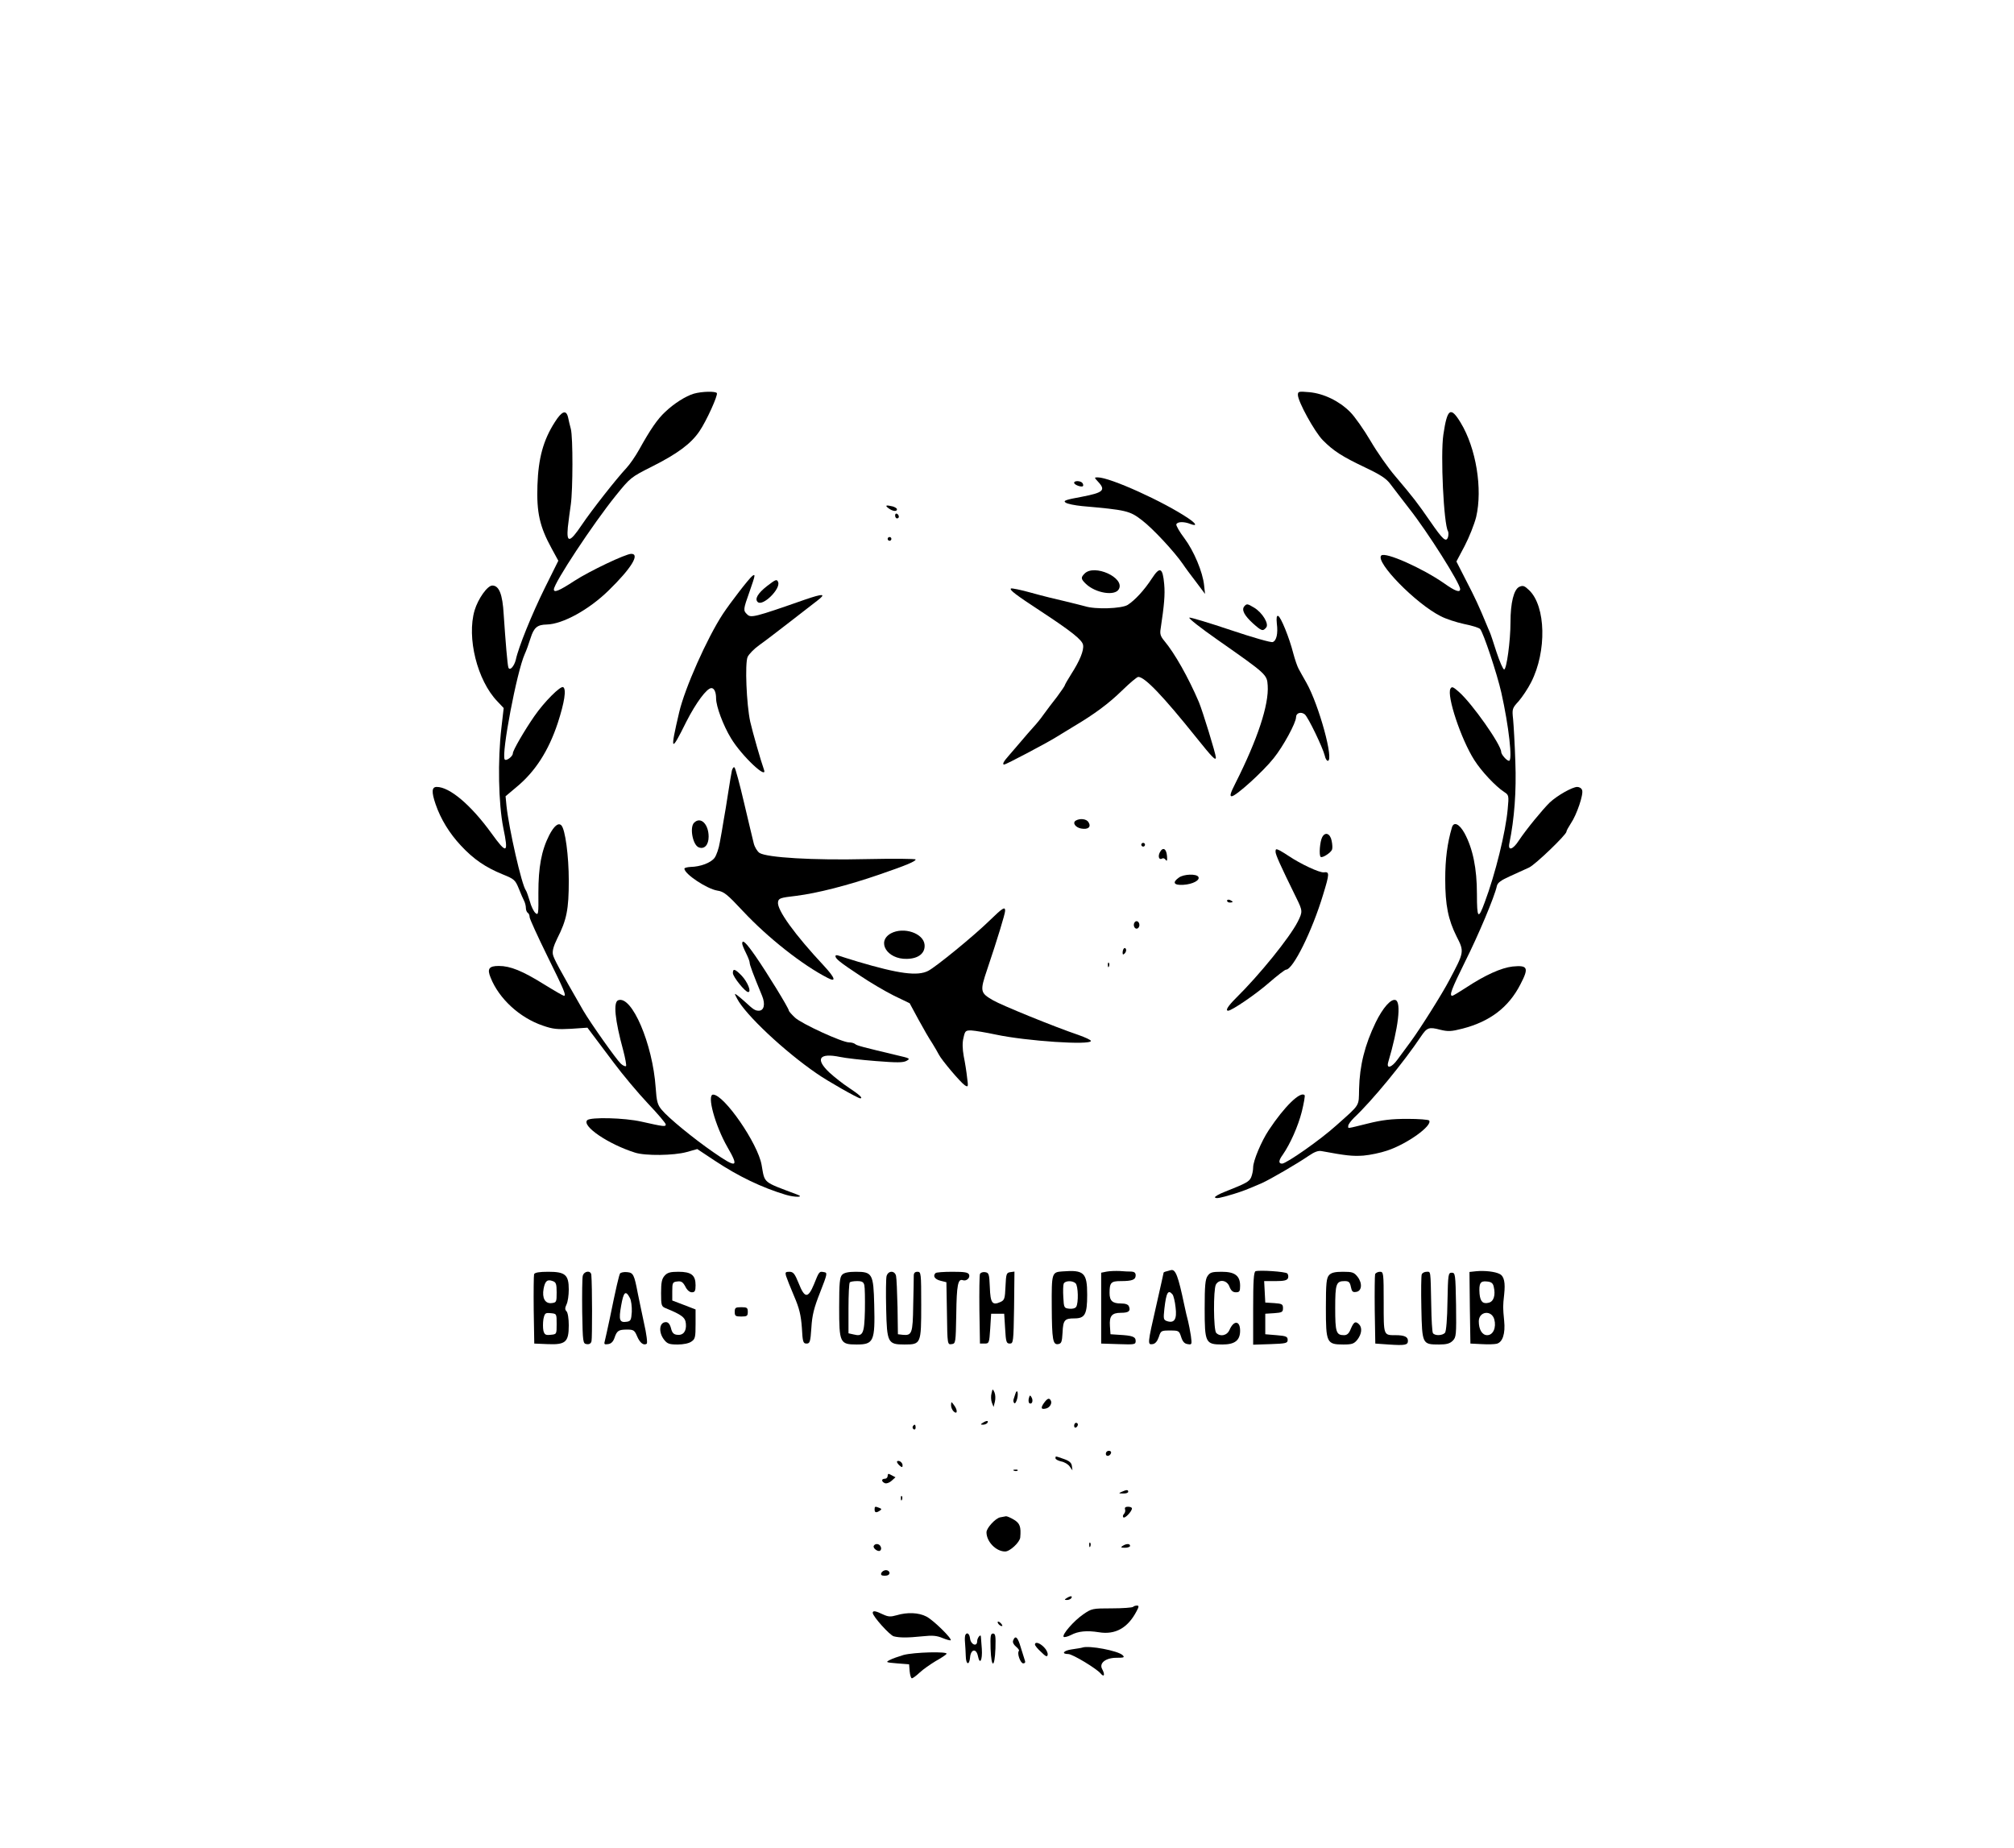 <?xml version="1.0" standalone="no"?>
<!DOCTYPE svg PUBLIC "-//W3C//DTD SVG 20010904//EN"
 "http://www.w3.org/TR/2001/REC-SVG-20010904/DTD/svg10.dtd">
<svg version="1.0" xmlns="http://www.w3.org/2000/svg" fill="white"
 width="1080pt" height="991pt" viewBox="0 0 1080 991"
 preserveAspectRatio="xMidYMid meet">

<g transform="translate(0,991) scale(0.1,-0.1)"
fill="#000000" stroke="none">
<path d="M3721 7799 c-44 -13 -107 -53 -154 -98 -41 -38 -79 -93 -139 -201
-20 -36 -51 -81 -69 -100 -55 -59 -187 -227 -240 -306 -64 -95 -82 -98 -74
-11 4 34 11 89 16 122 11 78 12 360 0 405 -5 19 -12 47 -15 63 -10 41 -33 33
-71 -27 -62 -97 -88 -193 -93 -338 -5 -147 12 -222 76 -339 l36 -66 -73 -147
c-69 -140 -141 -317 -155 -384 -9 -36 -33 -62 -40 -41 -5 16 -15 136 -25 284
-6 109 -25 155 -61 155 -26 0 -76 -70 -95 -133 -43 -146 14 -376 122 -488 l34
-36 -12 -104 c-21 -177 -16 -408 10 -539 29 -139 19 -143 -64 -28 -110 152
-224 248 -293 248 -27 0 -29 -26 -6 -93 27 -79 74 -156 136 -222 68 -73 131
-116 224 -154 62 -25 67 -30 86 -76 11 -28 24 -58 29 -67 5 -10 9 -27 9 -37 0
-11 5 -23 10 -26 6 -3 10 -14 10 -23 0 -9 43 -103 95 -209 91 -184 103 -213
89 -213 -4 0 -51 27 -106 61 -117 73 -182 99 -243 99 -53 0 -64 -15 -44 -63
45 -113 156 -215 280 -257 54 -19 78 -21 152 -17 l87 6 24 -32 c14 -18 65 -86
115 -153 49 -66 133 -166 185 -221 53 -56 96 -106 96 -113 0 -13 -10 -12 -130
15 -92 21 -273 25 -291 8 -31 -31 113 -129 256 -174 55 -18 208 -16 277 3 l57
16 95 -63 c127 -84 250 -143 379 -182 50 -15 103 -14 62 1 -188 71 -173 58
-191 159 -20 115 -201 377 -260 377 -35 0 11 -167 77 -282 64 -110 51 -115
-77 -26 -104 72 -240 183 -276 227 -22 26 -27 44 -32 118 -16 235 -128 497
-201 469 -27 -10 -18 -104 27 -269 11 -42 18 -80 15 -84 -4 -3 -16 2 -28 13
-24 22 -161 216 -201 284 -131 228 -158 278 -163 301 -4 19 3 45 23 86 51 100
62 157 62 310 0 133 -19 276 -40 297 -16 16 -39 -3 -65 -53 -42 -83 -58 -172
-58 -309 1 -114 0 -122 -16 -108 -9 8 -23 36 -30 63 -8 26 -17 53 -21 58 -23
30 -91 332 -104 453 l-5 52 57 48 c101 83 173 194 223 345 36 111 47 181 29
192 -14 9 -102 -79 -155 -156 -52 -75 -115 -183 -115 -199 0 -17 -37 -44 -44
-32 -18 30 65 470 108 565 8 17 22 56 31 85 18 57 36 72 87 73 85 2 226 79
332 183 121 118 169 196 121 196 -30 0 -225 -93 -305 -145 -81 -53 -110 -65
-110 -46 0 34 210 352 331 502 80 99 82 100 197 158 135 68 208 122 253 189
37 54 100 193 93 204 -7 11 -81 9 -123 -3z"/>
<path d="M6960 7792 c0 -35 89 -197 133 -242 58 -59 106 -89 228 -147 82 -39
113 -59 135 -89 16 -22 61 -79 99 -129 102 -129 275 -404 275 -434 0 -21 -27
-11 -86 31 -118 82 -316 170 -337 149 -34 -34 185 -258 318 -325 28 -15 84
-33 125 -42 41 -8 80 -20 87 -27 17 -18 91 -240 114 -342 40 -179 61 -365 41
-365 -12 0 -42 34 -42 48 0 38 -156 260 -227 322 -31 27 -37 30 -45 17 -21
-38 57 -272 128 -383 38 -60 113 -140 160 -171 25 -16 26 -19 19 -92 -11 -123
-66 -347 -123 -499 -35 -96 -42 -88 -42 44 0 137 -22 243 -66 325 -28 51 -58
65 -68 32 -25 -85 -36 -170 -36 -278 0 -139 16 -217 61 -307 42 -82 41 -83
-39 -234 -38 -73 -157 -262 -208 -331 -24 -32 -55 -75 -70 -95 -31 -43 -60
-52 -50 -15 55 185 71 322 40 334 -24 9 -68 -40 -107 -120 -58 -120 -86 -230
-89 -357 -2 -95 8 -79 -122 -195 -85 -77 -268 -205 -291 -205 -20 0 -19 17 4
48 40 58 82 152 102 231 11 45 18 85 15 88 -22 23 -108 -60 -192 -187 -40 -60
-84 -165 -84 -200 0 -16 -5 -40 -11 -54 -11 -23 -25 -31 -141 -77 -31 -12 -55
-26 -53 -30 6 -8 27 -4 100 18 48 15 70 23 153 59 44 20 189 104 250 146 31
21 51 29 70 25 129 -24 165 -28 223 -24 36 3 93 15 128 27 106 35 243 133 225
161 -3 5 -56 9 -117 9 -86 0 -136 -6 -212 -25 -118 -29 -105 -28 -105 -12 0 7
14 26 31 43 97 91 266 297 359 436 32 48 43 52 103 36 42 -10 58 -10 120 6
147 38 247 114 310 237 47 90 40 104 -42 96 -60 -7 -146 -45 -249 -113 -37
-24 -70 -44 -74 -44 -18 0 -4 36 68 182 71 141 159 350 171 407 4 18 23 31 72
53 36 16 82 37 101 46 35 17 200 176 200 192 0 5 11 25 24 45 31 45 69 157 60
178 -3 10 -15 17 -26 17 -26 0 -106 -45 -147 -83 -39 -38 -126 -144 -166 -204
-32 -50 -60 -58 -51 -15 27 132 38 279 32 437 -3 94 -9 196 -12 228 -6 55 -5
59 30 97 19 22 50 68 67 102 84 165 79 407 -11 493 -25 24 -33 27 -53 18 -29
-14 -47 -85 -47 -190 0 -100 -21 -253 -34 -253 -6 0 -24 42 -41 93 -16 50 -32
99 -36 107 -4 8 -11 26 -17 40 -40 97 -63 147 -110 237 l-52 102 44 83 c24 46
52 116 62 156 35 150 0 368 -83 505 -54 89 -72 78 -93 -64 -16 -108 2 -481 25
-518 3 -6 3 -20 0 -31 -10 -30 -27 -15 -96 85 -67 97 -89 126 -189 244 -36 42
-95 126 -130 186 -36 61 -85 131 -110 156 -59 59 -142 99 -219 106 -57 5 -61
4 -61 -15z"/>
<path d="M5889 7326 c42 -45 27 -58 -88 -80 -87 -16 -101 -21 -87 -31 9 -7 49
-15 89 -19 238 -21 255 -25 321 -76 58 -44 174 -169 220 -236 11 -17 43 -60
70 -95 l48 -64 -5 46 c-7 71 -55 185 -106 253 -26 34 -45 68 -43 74 5 15 41
16 76 2 37 -14 32 1 -11 30 -131 89 -420 220 -486 220 -20 0 -20 0 2 -24z"/>
<path d="M5760 7321 c0 -11 39 -25 47 -18 3 3 2 10 -2 16 -8 13 -45 15 -45 2z"/>
<path d="M4764 7185 c22 -17 46 -20 46 -6 0 5 -10 11 -22 15 -37 9 -44 6 -24
-9z"/>
<path d="M4800 7146 c0 -9 5 -16 10 -16 6 0 10 4 10 9 0 6 -4 13 -10 16 -5 3
-10 -1 -10 -9z"/>
<path d="M4760 7020 c0 -5 5 -10 10 -10 6 0 10 5 10 10 0 6 -4 10 -10 10 -5 0
-10 -4 -10 -10z"/>
<path d="M6177 6808 c-41 -63 -91 -117 -130 -142 -33 -20 -173 -25 -229 -7
-18 5 -67 17 -108 27 -41 9 -122 29 -179 45 -57 16 -107 26 -110 23 -8 -8 25
-33 159 -121 166 -109 224 -155 228 -182 5 -29 -18 -85 -63 -155 -19 -30 -35
-58 -35 -61 0 -3 -19 -31 -42 -62 -24 -30 -56 -73 -72 -95 -15 -22 -40 -52
-55 -68 -14 -15 -44 -50 -66 -76 -22 -26 -52 -61 -67 -78 -26 -29 -35 -46 -23
-46 9 0 216 109 272 143 29 18 74 45 100 61 113 67 188 123 259 192 42 41 81
74 88 74 35 0 134 -104 311 -325 85 -106 105 -127 105 -107 0 18 -71 249 -91
297 -56 131 -129 261 -186 329 -20 24 -24 37 -19 65 19 126 24 183 19 238 -8
90 -23 97 -66 31z"/>
<path d="M5816 6834 c-21 -21 -20 -29 7 -55 52 -50 157 -67 177 -28 33 61
-132 136 -184 83z"/>
<path d="M4035 6822 c-17 -12 -118 -143 -159 -205 -85 -130 -204 -398 -234
-527 -50 -213 -45 -219 38 -51 52 102 110 181 135 181 15 0 25 -22 25 -55 0
-43 38 -145 80 -214 57 -95 201 -230 176 -166 -15 41 -60 198 -73 255 -20 93
-29 312 -14 347 7 15 35 44 62 63 27 19 100 75 162 123 62 48 130 101 151 117
48 37 31 38 -66 5 -274 -96 -292 -100 -312 -79 -21 20 -21 25 14 123 30 86 32
95 15 83z"/>
<path d="M4113 6767 c-49 -38 -68 -70 -49 -86 27 -23 122 70 109 107 -7 18
-13 15 -60 -21z"/>
<path d="M6672 6658 c-15 -19 1 -49 47 -91 46 -41 53 -44 71 -22 16 19 -20 79
-64 106 -37 22 -40 23 -54 7z"/>
<path d="M6847 6566 c7 -54 -2 -92 -22 -99 -8 -4 -109 25 -225 64 -116 39
-216 69 -222 67 -7 -3 61 -56 151 -119 264 -185 265 -186 269 -245 7 -103 -54
-288 -173 -524 -27 -53 -32 -70 -20 -70 22 0 168 132 225 204 51 63 120 190
120 220 0 23 27 31 47 15 18 -15 96 -177 107 -221 3 -16 11 -28 16 -28 35 0
-47 299 -114 418 -18 31 -37 66 -43 77 -6 11 -19 48 -28 82 -21 83 -67 196
-81 200 -8 3 -10 -10 -7 -41z"/>
<path d="M3925 5779 c-3 -13 -12 -67 -20 -119 -8 -52 -19 -121 -25 -152 -5
-32 -14 -84 -20 -115 -5 -32 -18 -69 -28 -83 -20 -27 -76 -48 -129 -49 -18 -1
-33 -5 -33 -9 0 -29 121 -109 177 -118 35 -5 53 -20 138 -111 133 -142 318
-288 453 -357 48 -25 41 -1 -19 64 -158 169 -253 301 -247 342 3 21 11 24 98
34 112 14 277 56 445 114 146 50 195 71 195 81 0 4 -118 5 -263 2 -286 -7
-534 8 -574 33 -12 8 -26 31 -31 51 -5 21 -29 119 -52 218 -23 99 -46 184 -51
189 -4 5 -10 -2 -14 -15z"/>
<path d="M5768 5509 c-18 -12 -1 -36 29 -42 38 -7 56 8 40 34 -11 18 -46 22
-69 8z"/>
<path d="M3722 5498 c-25 -25 -7 -120 25 -132 30 -12 53 13 53 57 0 68 -43
110 -78 75z"/>
<path d="M7090 5420 c-12 -23 -18 -96 -8 -105 8 -8 55 22 61 39 3 7 2 28 -2
47 -8 40 -35 50 -51 19z"/>
<path d="M6120 5380 c0 -5 5 -10 10 -10 6 0 10 5 10 10 0 6 -4 10 -10 10 -5 0
-10 -4 -10 -10z"/>
<path d="M6220 5340 c-12 -22 -5 -44 12 -34 6 4 14 0 19 -7 7 -10 9 -3 7 20
-3 40 -22 51 -38 21z"/>
<path d="M6840 5343 c0 -16 24 -70 111 -247 35 -71 35 -75 8 -129 -44 -86
-206 -286 -331 -409 -43 -43 -59 -68 -42 -68 19 0 151 90 219 150 44 38 85 70
91 70 38 0 141 209 199 402 35 114 35 124 4 120 -23 -3 -125 45 -189 88 -14
10 -35 22 -47 29 -20 10 -23 9 -23 -6z"/>
<path d="M6322 5204 c-37 -26 -28 -42 23 -39 51 3 92 25 81 43 -10 17 -78 15
-104 -4z"/>
<path d="M6580 5080 c0 -6 7 -10 15 -10 8 0 15 2 15 4 0 2 -7 6 -15 10 -8 3
-15 1 -15 -4z"/>
<path d="M5305 4972 c-84 -82 -285 -246 -327 -268 -57 -30 -159 -16 -378 49
-47 14 -93 29 -102 32 -10 4 -18 3 -18 -2 0 -14 23 -33 132 -105 53 -36 135
-84 181 -107 l85 -41 47 -87 c26 -48 59 -105 74 -127 14 -23 30 -50 36 -62 14
-28 115 -148 139 -164 18 -11 19 -9 12 42 -3 29 -11 80 -18 114 -7 40 -8 73
-1 100 8 36 11 39 43 38 19 -1 78 -11 130 -22 164 -35 510 -58 510 -34 0 5
-30 19 -67 32 -130 44 -414 160 -458 186 -69 40 -71 48 -31 166 54 160 96 298
96 314 0 24 -13 16 -85 -54z"/>
<path d="M6080 4950 c0 -11 7 -20 15 -20 8 0 15 9 15 20 0 11 -7 20 -15 20 -8
0 -15 -9 -15 -20z"/>
<path d="M4778 4905 c-80 -44 -21 -140 85 -137 63 1 99 31 95 76 -6 62 -112
97 -180 61z"/>
<path d="M3980 4850 c0 -6 9 -28 20 -50 11 -22 20 -45 20 -52 0 -12 17 -58 67
-179 18 -44 10 -79 -18 -79 -20 0 -30 7 -72 46 -12 11 -31 27 -41 35 -19 14
-19 13 -3 -17 44 -85 252 -281 427 -401 55 -39 221 -133 233 -133 17 0 -5 20
-61 57 -31 20 -79 58 -105 82 -77 73 -54 106 58 83 27 -6 114 -16 191 -22 113
-9 147 -9 165 1 22 12 19 14 -51 30 -180 43 -216 52 -224 60 -6 5 -20 9 -33 9
-37 0 -255 100 -290 133 -18 17 -33 34 -33 38 0 12 -119 206 -179 292 -50 72
-71 92 -71 67z"/>
<path d="M6027 4824 c-4 -4 -7 -14 -7 -23 0 -11 3 -12 11 -4 6 6 10 16 7 23
-2 6 -7 8 -11 4z"/>
<path d="M5941 4734 c0 -11 3 -14 6 -6 3 7 2 16 -1 19 -3 4 -6 -2 -5 -13z"/>
<path d="M3930 4692 c0 -20 66 -102 82 -102 19 0 -3 54 -35 88 -35 36 -47 40
-47 14z"/>
<path d="M5698 3092 c-58 -4 -59 -7 -58 -190 1 -177 6 -204 34 -200 18 3 21
11 24 63 3 66 11 75 63 75 57 0 69 21 69 127 0 118 -17 134 -132 125z m70 -64
c14 -14 16 -106 3 -126 -5 -8 -21 -12 -37 -10 -28 3 -29 5 -32 62 -2 32 -1 65
2 72 7 17 48 18 64 2z"/>
<path d="M5935 3091 l-30 -6 0 -190 0 -190 93 -3 c87 -3 92 -2 92 17 0 23 -18
29 -90 33 l-45 3 -3 43 c-4 55 10 72 59 72 41 0 53 9 43 34 -4 11 -19 16 -43
16 -45 0 -61 14 -61 56 0 56 8 64 60 64 61 0 80 7 80 31 0 13 -7 19 -22 20
-13 0 -41 1 -63 3 -22 1 -53 0 -70 -3z"/>
<path d="M6258 3093 c-10 -2 -18 -6 -18 -7 0 -2 -18 -82 -40 -179 -47 -205
-47 -209 -19 -205 14 2 25 15 33 38 11 34 13 35 60 35 47 0 49 -1 60 -35 8
-25 18 -36 35 -38 23 -4 23 -2 17 45 -4 26 -11 62 -15 78 -5 17 -14 57 -21 90
-32 152 -46 189 -70 184 -3 -1 -13 -3 -22 -6z m30 -125 c5 -7 13 -38 16 -69 8
-63 -6 -86 -45 -74 -20 7 -21 11 -15 67 10 87 20 105 44 76z"/>
<path d="M6733 3093 c-10 -4 -13 -53 -13 -199 l0 -195 93 3 c84 3 92 5 92 23
0 17 -8 21 -60 25 l-60 5 0 55 0 55 48 3 c42 3 47 6 47 27 0 21 -5 24 -47 27
l-48 3 -3 58 -3 57 61 0 c46 0 62 4 67 16 3 8 1 20 -4 25 -10 10 -148 19 -170
12z"/>
<path d="M7917 3093 l-37 -4 2 -192 3 -192 60 -3 c32 -2 69 -1 81 2 32 8 47
55 40 123 -7 73 -7 77 0 141 7 64 0 98 -24 110 -24 13 -80 19 -125 15z m93
-83 c11 -45 0 -80 -27 -86 -31 -8 -45 6 -49 48 -4 56 4 70 39 66 24 -2 33 -9
37 -28z m3 -175 c12 -44 -6 -85 -38 -85 -27 0 -45 30 -45 74 0 54 68 63 83 11z"/>
<path d="M2864 3077 c-2 -7 -3 -94 -2 -192 l3 -180 72 -3 c96 -4 113 11 113
101 0 35 -5 68 -12 75 -9 9 -9 18 0 37 7 14 12 50 12 80 0 79 -19 95 -110 95
-48 0 -72 -4 -76 -13z m121 -98 c0 -51 -1 -54 -27 -57 -35 -4 -52 27 -43 77 8
42 20 52 49 41 18 -6 21 -16 21 -61z m0 -169 c0 -55 0 -55 -32 -58 -28 -3 -33
1 -39 22 -3 15 -3 42 0 62 7 32 10 35 39 32 32 -3 32 -3 32 -58z"/>
<path d="M3125 3068 c-3 -13 -4 -99 -3 -193 3 -165 4 -170 24 -173 14 -2 23 3
26 16 4 15 4 298 -1 355 -2 26 -39 22 -46 -5z"/>
<path d="M3325 3081 c-6 -11 -22 -79 -55 -241 -11 -52 -23 -106 -26 -118 -6
-21 -4 -23 17 -20 16 2 27 13 34 33 13 39 22 45 68 45 34 0 40 -4 53 -35 15
-36 35 -52 52 -41 5 3 -1 53 -15 113 -13 59 -27 131 -33 158 -19 100 -24 110
-57 113 -17 2 -34 -2 -38 -7z m53 -132 c7 -13 11 -46 10 -74 -3 -44 -6 -50
-27 -53 -39 -6 -44 9 -30 87 13 74 24 84 47 40z"/>
<path d="M3564 3069 c-15 -17 -19 -36 -19 -93 0 -66 2 -72 24 -81 88 -36 106
-50 109 -83 4 -41 -14 -64 -47 -60 -19 2 -27 11 -33 36 -6 22 -15 32 -27 32
-36 0 -41 -54 -10 -94 17 -22 28 -26 73 -26 30 0 61 6 74 16 20 13 22 24 22
94 l0 78 -62 24 -63 24 0 49 c0 47 2 50 27 53 21 3 30 -3 43 -27 9 -19 23 -31
35 -31 16 0 20 7 20 38 0 54 -23 72 -92 72 -43 0 -59 -4 -74 -21z"/>
<path d="M4215 3068 c4 -13 23 -61 43 -108 29 -67 37 -103 42 -170 4 -77 7
-85 25 -85 18 0 21 9 26 85 4 67 14 107 47 190 39 100 40 105 21 108 -26 5
-26 5 -54 -65 -32 -77 -50 -76 -82 5 -21 52 -29 62 -50 62 -21 0 -23 -3 -18
-22z"/>
<path d="M4516 3074 c-13 -13 -16 -43 -16 -175 0 -190 4 -199 94 -199 91 0 99
17 94 213 -4 166 -10 177 -99 177 -39 0 -63 -5 -73 -16z m119 -56 c3 -13 4
-74 3 -137 -3 -125 -11 -140 -61 -127 l-27 6 0 134 c0 73 3 136 7 139 3 4 21
7 39 7 27 0 35 -5 39 -22z"/>
<path d="M4754 3066 c-3 -13 -4 -91 -2 -174 4 -183 9 -192 98 -192 89 0 90 3
90 213 0 170 -1 177 -20 177 -14 0 -20 -7 -20 -21 0 -12 -1 -84 -3 -160 -2
-151 -7 -162 -57 -157 l-25 3 -2 145 c-2 80 -5 155 -8 168 -7 30 -43 29 -51
-2z"/>
<path d="M5017 3083 c-16 -15 -5 -33 26 -41 l32 -8 3 -168 c2 -167 3 -167 25
-164 22 3 22 6 25 162 2 155 9 190 35 181 19 -7 40 12 34 29 -5 13 -23 16 -90
16 -46 0 -87 -3 -90 -7z"/>
<path d="M5255 3078 c-3 -8 -4 -95 -3 -193 l3 -180 25 0 c24 0 25 3 30 80 l5
80 35 0 35 0 5 -80 c4 -72 7 -80 25 -80 19 0 20 8 23 193 l2 193 -22 -3 c-21
-3 -23 -9 -26 -76 -3 -66 -5 -74 -27 -84 -44 -20 -54 -6 -57 79 -3 72 -5 78
-26 81 -12 2 -24 -3 -27 -10z"/>
<path d="M6476 3068 c-13 -18 -16 -53 -16 -175 0 -184 4 -193 95 -193 67 0 95
22 95 74 0 55 -34 57 -57 4 -13 -30 -49 -38 -71 -16 -15 15 -16 231 -2 259 17
31 60 25 73 -11 8 -21 18 -30 34 -30 20 0 23 5 23 35 0 54 -28 75 -99 75 -51
0 -62 -3 -75 -22z"/>
<path d="M7127 3072 c-14 -16 -17 -43 -17 -175 0 -188 4 -197 94 -197 47 0 57
4 75 26 23 30 27 64 9 82 -19 19 -28 14 -44 -23 -10 -26 -20 -35 -37 -35 -42
0 -47 17 -47 145 0 131 5 145 51 145 22 0 28 -6 33 -31 5 -25 10 -30 28 -27
31 4 35 46 8 81 -19 24 -28 27 -79 27 -43 0 -62 -5 -74 -18z"/>
<path d="M7374 3077 c-2 -7 -3 -94 -2 -192 l3 -180 71 -5 c89 -6 104 -3 104
20 0 21 -19 30 -65 30 -67 0 -65 -4 -65 176 0 158 -1 164 -20 164 -11 0 -23
-6 -26 -13z"/>
<path d="M7624 3076 c-3 -8 -4 -89 -2 -181 4 -193 5 -195 95 -195 40 0 58 5
73 20 19 19 20 31 18 193 -3 164 -4 172 -23 172 -19 0 -20 -8 -23 -154 -1 -93
-7 -160 -13 -168 -14 -16 -55 -17 -65 -2 -4 6 -8 73 -9 148 -4 194 -2 181 -25
181 -11 0 -23 -6 -26 -14z"/>
<path d="M3940 2875 c0 -22 4 -25 35 -25 31 0 35 3 35 25 0 22 -4 25 -35 25
-31 0 -35 -3 -35 -25z"/>
<path d="M5317 2438 c-4 -14 -3 -37 2 -50 l9 -23 7 28 c4 16 3 38 -2 50 -10
21 -10 21 -16 -5z"/>
<path d="M5445 2436 c-3 -9 -7 -23 -10 -31 -2 -8 0 -17 5 -20 4 -3 11 9 15 26
7 32 -1 53 -10 25z"/>
<path d="M5517 2411 c-3 -11 -1 -23 3 -26 14 -8 22 13 12 31 -8 14 -10 14 -15
-5z"/>
<path d="M5598 2386 c-19 -27 -15 -36 12 -29 20 5 34 29 24 44 -8 14 -18 10
-36 -15z"/>
<path d="M5100 2374 c0 -12 7 -27 15 -34 20 -17 21 9 0 36 -14 19 -14 19 -15
-2z"/>
<path d="M5270 2280 c-13 -8 -13 -10 2 -10 9 0 20 5 23 10 8 13 -5 13 -25 0z"/>
<path d="M5760 2264 c0 -8 5 -12 10 -9 6 3 10 10 10 16 0 5 -4 9 -10 9 -5 0
-10 -7 -10 -16z"/>
<path d="M4895 2261 c-3 -5 -1 -12 5 -16 5 -3 10 1 10 9 0 18 -6 21 -15 7z"/>
<path d="M5930 2114 c0 -17 22 -14 28 4 2 7 -3 12 -12 12 -9 0 -16 -7 -16 -16z"/>
<path d="M5660 2090 c0 -6 14 -13 30 -17 17 -3 38 -15 46 -27 l15 -21 -3 23
c-2 18 -14 28 -43 38 -48 17 -45 16 -45 4z"/>
<path d="M4810 2071 c0 -5 7 -14 15 -21 12 -10 15 -10 15 3 0 8 -7 17 -15 21
-8 3 -15 2 -15 -3z"/>
<path d="M5438 2023 c7 -3 16 -2 19 1 4 3 -2 6 -13 5 -11 0 -14 -3 -6 -6z"/>
<path d="M4760 1995 c0 -8 -7 -15 -15 -15 -20 0 -19 -16 1 -24 8 -3 24 3 35
13 l21 19 -21 11 c-17 10 -21 9 -21 -4z"/>
<path d="M6015 1910 c-18 -8 -17 -9 8 -9 15 -1 27 4 27 9 0 12 -8 12 -35 0z"/>
<path d="M4831 1874 c0 -11 3 -14 6 -6 3 7 2 16 -1 19 -3 4 -6 -2 -5 -13z"/>
<path d="M4690 1815 c0 -17 9 -19 28 -6 11 7 10 10 -3 15 -23 9 -25 8 -25 -9z"/>
<path d="M6033 1816 c3 -7 0 -19 -6 -25 -6 -6 -7 -14 -3 -18 8 -8 46 32 46 48
0 5 -9 9 -21 9 -14 0 -19 -5 -16 -14z"/>
<path d="M5363 1773 c-25 -5 -73 -57 -73 -80 0 -50 51 -103 100 -103 26 0 78
49 81 75 5 58 -2 76 -33 95 -18 11 -37 19 -43 19 -5 -1 -20 -4 -32 -6z"/>
<path d="M5841 1624 c0 -11 3 -14 6 -6 3 7 2 16 -1 19 -3 4 -6 -2 -5 -13z"/>
<path d="M4686 1621 c-8 -12 21 -34 33 -27 6 4 8 13 4 21 -6 17 -29 20 -37 6z"/>
<path d="M6020 1620 c-12 -8 -9 -10 13 -10 15 0 27 5 27 10 0 13 -20 13 -40 0z"/>
<path d="M4726 1475 c-4 -11 1 -15 19 -15 16 0 25 6 25 15 0 8 -9 15 -19 15
-10 0 -21 -7 -25 -15z"/>
<path d="M5720 1340 c-13 -8 -13 -10 2 -10 9 0 20 5 23 10 8 13 -5 13 -25 0z"/>
<path d="M6076 1293 c-4 -4 -55 -8 -114 -8 -104 0 -108 -1 -153 -32 -51 -35
-116 -110 -105 -121 4 -3 21 1 39 10 39 21 86 25 149 15 89 -15 156 23 203
113 13 24 13 30 2 30 -8 0 -17 -3 -21 -7z"/>
<path d="M4680 1261 c0 -19 92 -121 113 -126 32 -8 73 -8 152 0 55 6 78 4 109
-9 22 -9 41 -14 44 -12 8 9 -93 108 -130 127 -42 22 -103 24 -160 7 -32 -9
-44 -9 -74 5 -39 19 -54 21 -54 8z"/>
<path d="M5350 1211 c0 -10 19 -25 25 -20 1 2 -3 10 -11 17 -8 7 -14 8 -14 3z"/>
<path d="M5177 1143 c-3 -5 -4 -24 -2 -43 2 -19 3 -52 4 -72 1 -46 19 -50 23
-6 4 45 33 50 42 8 10 -51 25 -24 21 38 -3 31 -4 61 -5 65 0 18 -20 -6 -20
-24 0 -32 -34 -19 -38 14 -3 26 -16 36 -25 20z"/>
<path d="M5312 1068 c4 -106 22 -105 26 2 2 67 0 80 -13 80 -13 0 -15 -13 -13
-82z"/>
<path d="M5433 1113 c-4 -10 2 -22 15 -33 12 -10 19 -20 16 -23 -12 -11 8 -67
23 -67 9 0 13 6 9 15 -3 9 -13 40 -22 70 -16 56 -29 68 -41 38z"/>
<path d="M5550 1091 c0 -6 15 -24 33 -40 25 -25 33 -28 35 -15 2 9 -6 27 -19
40 -23 24 -49 32 -49 15z"/>
<path d="M5805 1075 c-5 -2 -31 -6 -58 -10 -44 -6 -58 -25 -18 -25 22 0 150
-77 173 -104 19 -23 25 -7 8 24 -17 32 20 60 77 60 41 0 45 2 33 14 -25 24
-180 53 -215 41z"/>
<path d="M4845 1035 c-27 -8 -61 -20 -74 -27 -23 -12 -20 -13 40 -18 l64 -5 3
-37 c2 -21 7 -38 12 -38 5 0 24 14 42 31 18 17 57 44 85 61 29 16 56 34 59 39
8 14 -175 9 -231 -6z"/>
</g>
</svg>
